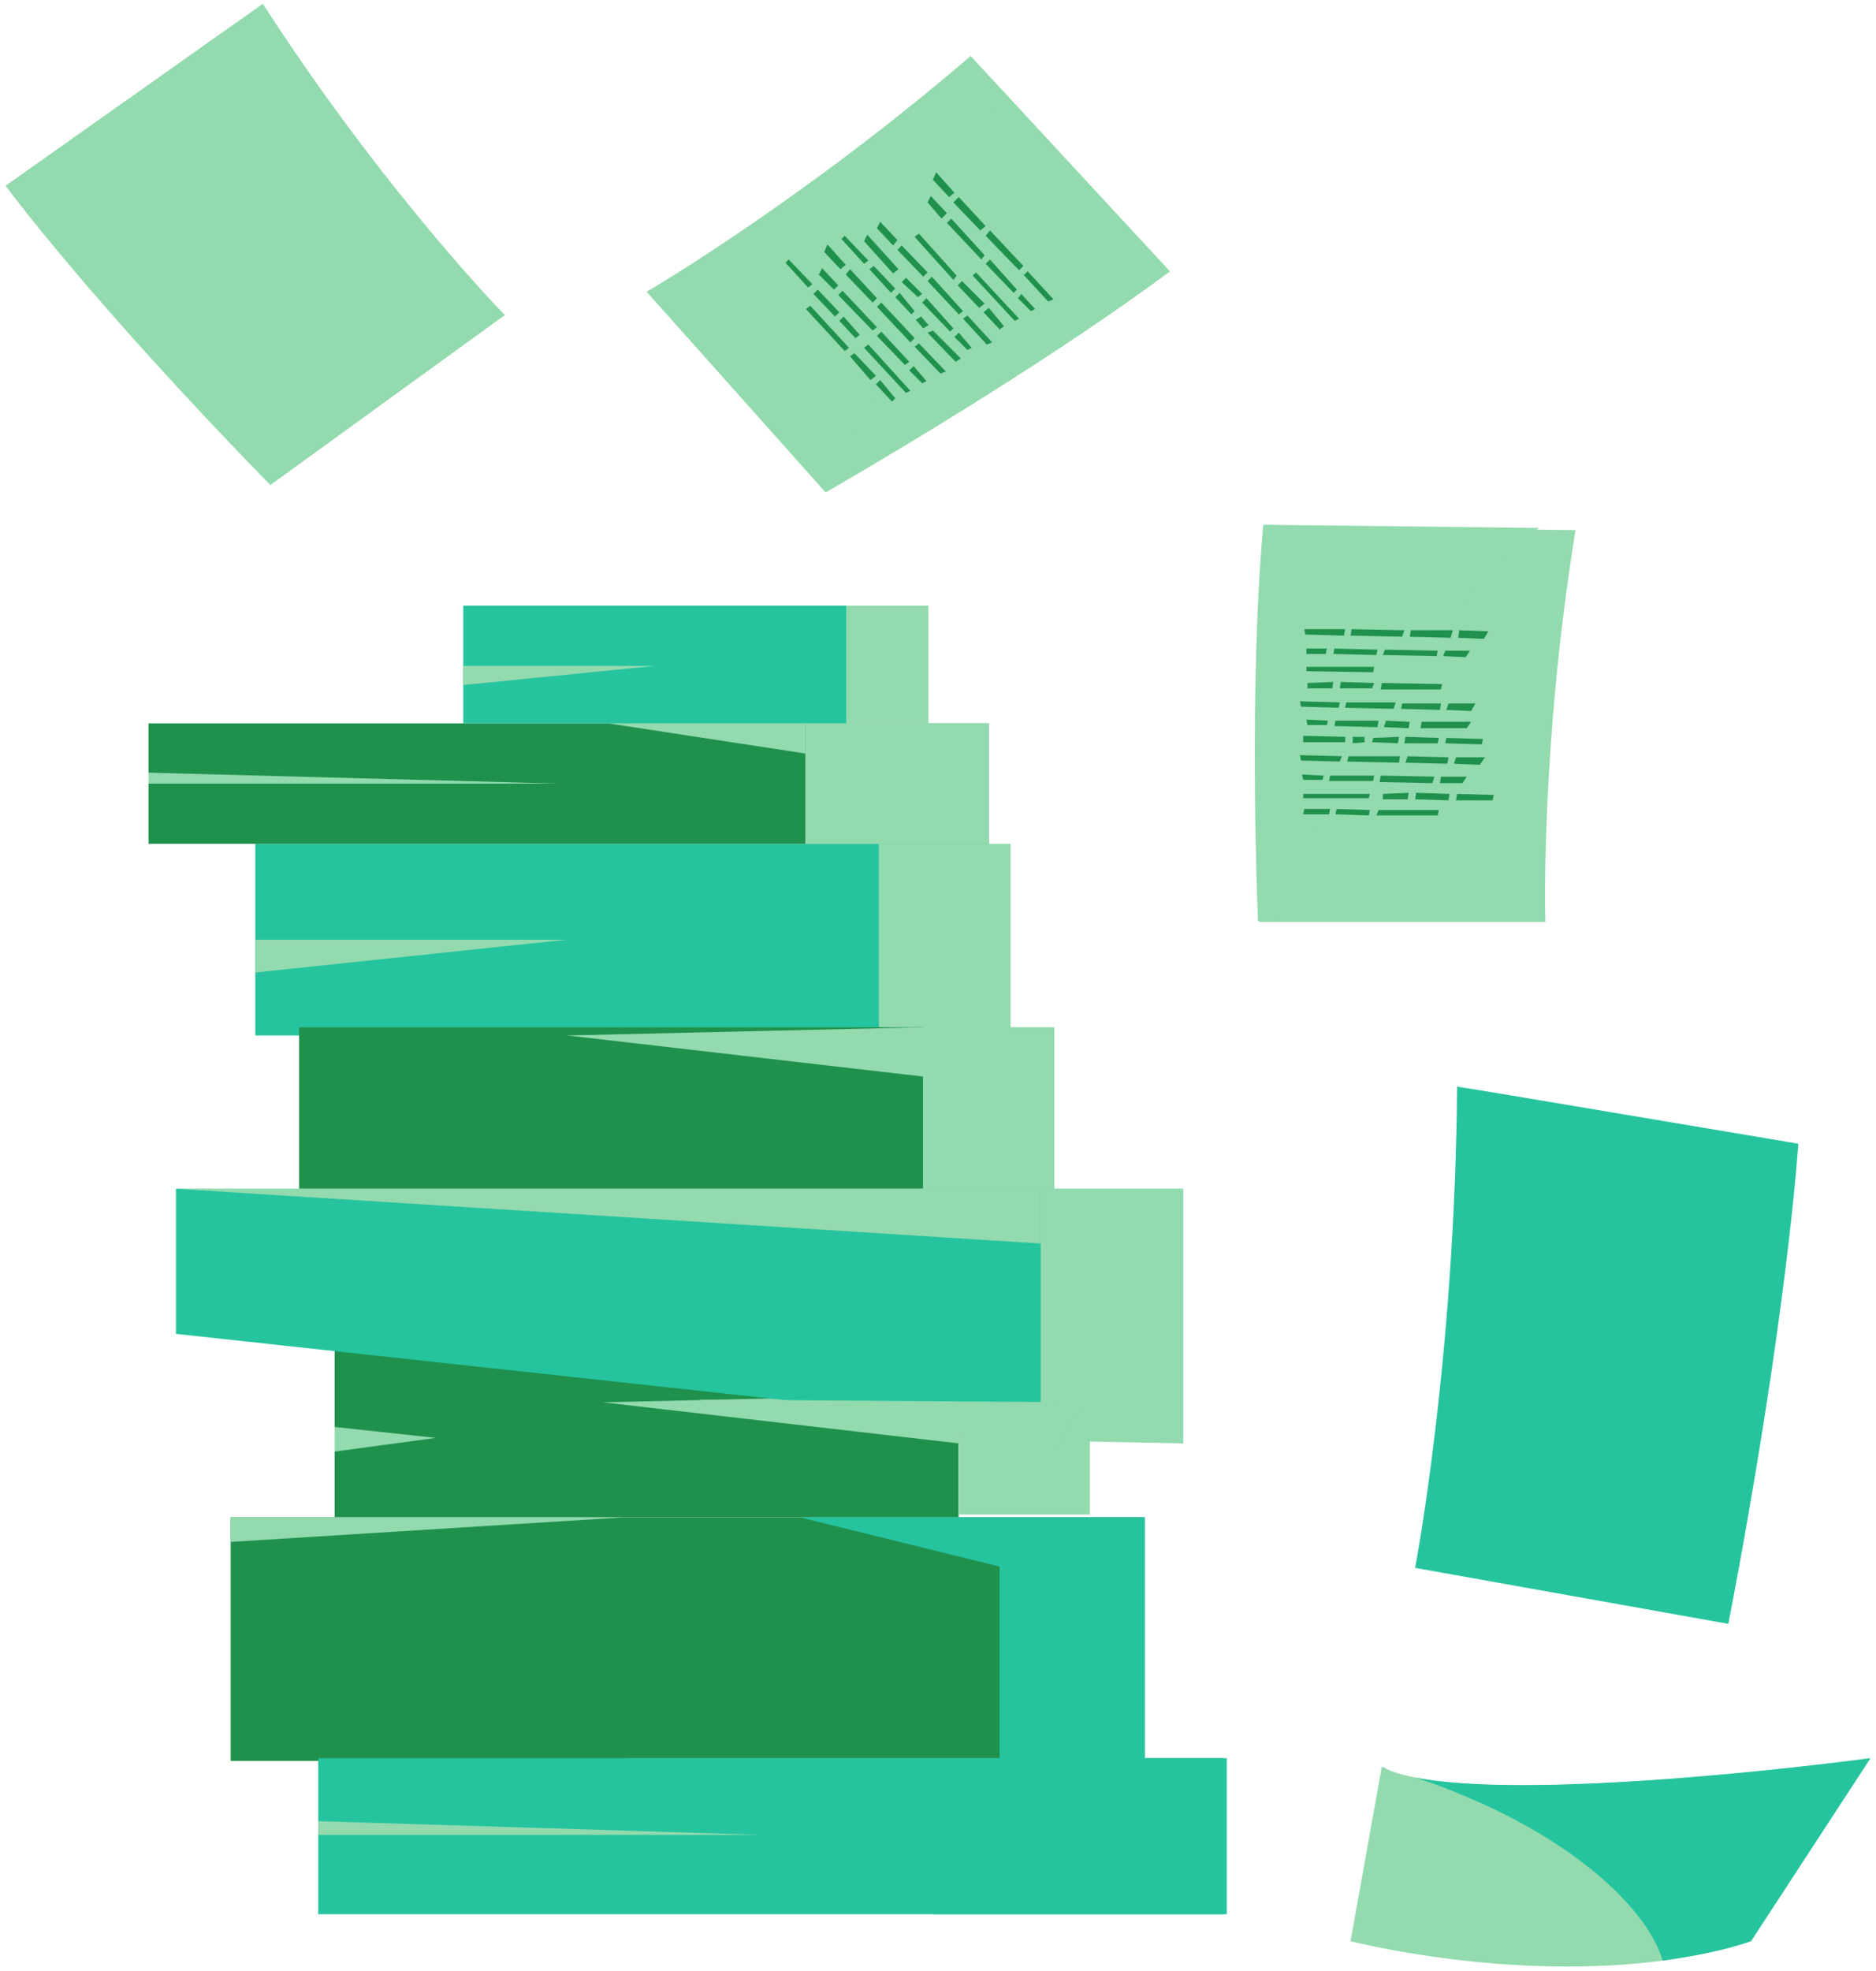 <svg width="239" height="251" viewBox="0 0 239 251" fill="none" xmlns="http://www.w3.org/2000/svg">
<path d="M190.706 139.226C190.706 139.364 190.706 139.364 190.706 139.226L185.632 138.404C185.358 173.235 180.284 199.701 180.284 199.701L220.189 206.831C227.731 167.612 229.102 145.672 229.102 145.672L190.706 139.226Z" fill="#25C49E"/>
<path d="M160.401 117.438H196.878C196.878 117.438 196.192 95.497 200.717 67.523L160.95 67.111C161.087 66.974 159.167 84.801 160.401 117.438Z" fill="#93DAAE"/>
<path d="M176.994 88.641C183.028 80.001 189.61 72.596 196.055 67.248L160.95 66.837C160.95 66.837 159.03 84.664 160.264 117.301H162.87C165.338 108.799 170.137 98.788 176.994 88.641Z" fill="#93DAAE"/>
<path d="M166.435 85.487L174.937 85.624L175.074 84.938H166.435V85.487Z" fill="#1F914D"/>
<path d="M166.024 94.537H171.372V93.851L166.024 93.714V94.537Z" fill="#1F914D"/>
<path d="M172.331 94.674L173.84 94.537V93.851H172.331V94.674Z" fill="#1F914D"/>
<path d="M169.863 83.293L175.348 83.43L175.486 82.744L170 82.607L169.863 83.293Z" fill="#1F914D"/>
<path d="M183.165 82.881L176.445 82.744L176.171 83.43L183.028 83.567L183.165 82.881Z" fill="#1F914D"/>
<path d="M184.125 82.881L183.851 83.567L186.73 83.704L187.279 82.881H184.125Z" fill="#1F914D"/>
<path d="M169.041 82.607H166.435V83.293H168.903L169.041 82.607Z" fill="#1F914D"/>
<path d="M183.713 87.132L176.034 86.995L175.897 87.818H183.576L183.713 87.132Z" fill="#1F914D"/>
<path d="M170.686 87.681H174.8L175.074 86.995L170.823 86.858L170.686 87.681Z" fill="#1F914D"/>
<path d="M169.726 87.681L169.863 86.858L166.572 86.995V87.681H169.726Z" fill="#1F914D"/>
<path d="M188.924 94.126L184.262 93.988L184.125 94.674L188.787 94.811L188.924 94.126Z" fill="#1F914D"/>
<path d="M178.914 94.674H183.165L183.302 93.988L179.051 93.851L178.914 94.674Z" fill="#1F914D"/>
<path d="M178.091 94.674L178.228 93.851L174.937 93.988L174.8 94.537L178.091 94.674Z" fill="#1F914D"/>
<path d="M190.295 101.256L185.633 101.119L185.496 101.942H190.158L190.295 101.256Z" fill="#1F914D"/>
<path d="M180.285 101.805L184.536 101.942L184.673 101.119L180.422 100.982L180.285 101.805Z" fill="#1F914D"/>
<path d="M179.325 101.805L179.462 100.982L176.171 101.119V101.805H179.325Z" fill="#1F914D"/>
<path d="M172.057 80.961L178.639 81.098L178.914 80.276L172.194 80.138L172.057 80.961Z" fill="#1F914D"/>
<path d="M185.084 80.275H179.736L179.599 81.098L184.81 81.235L185.084 80.275Z" fill="#1F914D"/>
<path d="M171.234 80.824L171.372 80.138H166.161L166.298 80.824L171.234 80.961V80.824Z" fill="#1F914D"/>
<path d="M185.907 80.275L185.77 81.235L189.061 81.373L189.61 80.413L185.907 80.275Z" fill="#1F914D"/>
<path d="M166.024 101.668H174.389L174.526 101.119H166.024V101.668Z" fill="#1F914D"/>
<path d="M169.314 99.474H174.937L175.074 98.788H169.452L169.314 99.474Z" fill="#1F914D"/>
<path d="M182.753 98.925L175.897 98.788L175.76 99.611L182.479 99.748L182.753 98.925Z" fill="#1F914D"/>
<path d="M183.576 98.925L183.439 99.748H186.319L186.867 98.925H183.576Z" fill="#1F914D"/>
<path d="M168.629 98.788L165.886 98.651L166.024 99.337H168.492L168.629 98.788Z" fill="#1F914D"/>
<path d="M183.302 103.176H175.623L175.348 103.862H183.165L183.302 103.176Z" fill="#1F914D"/>
<path d="M170.137 103.725L174.388 103.862L174.526 103.176L170.275 103.039L170.137 103.725Z" fill="#1F914D"/>
<path d="M169.315 103.725L169.452 103.039H166.161L166.024 103.725H169.315Z" fill="#1F914D"/>
<path d="M171.646 97.005L178.228 97.142L178.365 96.32H171.783L171.646 97.005Z" fill="#1F914D"/>
<path d="M184.536 96.457L179.325 96.32L179.051 97.142L184.399 97.279L184.536 96.457Z" fill="#1F914D"/>
<path d="M170.686 97.005L170.96 96.32L165.612 96.183L165.749 96.868L170.823 97.005H170.686Z" fill="#1F914D"/>
<path d="M185.496 96.457L185.222 97.279L188.513 97.417L189.198 96.457H185.496Z" fill="#1F914D"/>
<path d="M170 92.48L175.486 92.617L175.623 91.794H170.138L170 92.48Z" fill="#1F914D"/>
<path d="M179.599 91.932L176.583 91.794L176.308 92.617L179.462 92.754L179.599 91.932Z" fill="#1F914D"/>
<path d="M181.108 91.931L180.971 92.754H186.867L187.416 91.931H181.108Z" fill="#1F914D"/>
<path d="M169.178 91.794L166.435 91.657L166.572 92.343H169.041L169.178 91.794Z" fill="#1F914D"/>
<path d="M171.372 90.149L177.542 90.286L177.817 89.463H171.509L171.372 90.149Z" fill="#1F914D"/>
<path d="M183.576 89.6H178.639L178.502 90.286L183.439 90.423L183.576 89.6Z" fill="#1F914D"/>
<path d="M170.549 90.149L170.686 89.463L165.612 89.326L165.749 90.012L170.549 90.149Z" fill="#1F914D"/>
<path d="M184.536 89.6L184.262 90.423L187.416 90.56L187.964 89.6H184.536Z" fill="#1F914D"/>
<path d="M33.484 0.482L0.71 23.657C0.71 23.657 11.269 38.056 34.444 61.779L64.338 40.113C64.201 40.113 48.706 24.069 33.484 0.482Z" fill="#93DAAE"/>
<path d="M172.056 247.252C172.056 247.252 200.305 254.52 223.069 247.252L238.29 223.94C238.29 223.94 187.141 230.934 176.033 225.037L172.056 247.252Z" fill="#93DAAE"/>
<path d="M176.033 225.037C176.17 225.174 176.444 225.311 176.581 225.311C176.444 225.174 176.17 225.174 176.033 225.037Z" fill="#25C49E"/>
<path d="M180.284 226.408C182.478 227.094 184.672 227.917 186.866 228.877C200.305 234.499 209.767 242.864 211.824 249.72C215.664 249.172 219.503 248.486 223.069 247.252L238.29 223.94C238.29 223.94 196.603 229.562 180.284 226.408Z" fill="#25C49E"/>
<path d="M105.142 62.67L82.378 37.164C82.378 37.164 102.125 25.645 123.654 7.133L149.023 34.559C149.023 34.559 134.487 45.666 105.142 62.67Z" fill="#93DAAE"/>
<path d="M119.952 35.382C123.791 26.468 126.123 17.829 126.671 10.424L149.023 34.559C149.023 34.559 134.625 45.666 105.279 62.67L103.633 60.751C109.53 54.58 115.426 45.666 119.952 35.382Z" fill="#93DAAE"/>
<path d="M129.276 40.867L123.928 35.108L124.34 34.696L129.825 40.593L129.276 40.867Z" fill="#1F914D"/>
<path d="M121.734 46.078L118.169 42.375L118.854 42.101L122.42 45.666L121.734 46.078Z" fill="#1F914D"/>
<path d="M117.62 41.827L116.66 40.73L117.346 40.319L118.306 41.416L117.62 41.827Z" fill="#1F914D"/>
<path d="M129.139 37.302L125.573 33.599L126.122 33.051L129.55 36.89L129.139 37.302Z" fill="#1F914D"/>
<path d="M121.185 27.84L125.436 32.502L125.025 33.05L120.637 28.388L121.185 27.84Z" fill="#1F914D"/>
<path d="M120.637 27.154L119.951 27.84L118.169 25.783L118.58 24.96L120.637 27.154Z" fill="#1F914D"/>
<path d="M130.099 37.439L131.881 39.358L131.333 39.633L129.687 37.987L130.099 37.439Z" fill="#1F914D"/>
<path d="M117.072 29.759L121.871 35.107L121.46 35.656L116.523 30.171L117.072 29.759Z" fill="#1F914D"/>
<path d="M124.751 39.221L122.008 36.342L122.557 35.793L125.437 38.673L124.751 39.221Z" fill="#1F914D"/>
<path d="M125.299 39.77L125.985 39.221L127.905 41.553L127.356 41.964L125.299 39.77Z" fill="#1F914D"/>
<path d="M107.61 30.034L110.627 33.188L110.078 33.599L107.198 30.445L107.61 30.034Z" fill="#1F914D"/>
<path d="M113.507 37.302L110.764 34.285L111.313 33.873L114.055 36.753L113.507 37.302Z" fill="#1F914D"/>
<path d="M114.055 37.85L114.603 37.302L116.523 39.633L116.112 40.044L114.055 37.85Z" fill="#1F914D"/>
<path d="M100.479 33.051L103.496 36.205L102.947 36.616L100.068 33.462L100.479 33.051Z" fill="#1F914D"/>
<path d="M106.376 40.319L103.633 37.439L104.182 36.89L106.924 39.77L106.376 40.319Z" fill="#1F914D"/>
<path d="M106.924 40.867L107.473 40.319L109.53 42.65L108.981 43.061L106.924 40.867Z" fill="#1F914D"/>
<path d="M129.825 34.422L125.573 30.034L126.122 29.348L130.373 33.873L129.825 34.422Z" fill="#1F914D"/>
<path d="M122.145 25.097L125.573 28.8L124.888 29.348L121.459 25.783L122.145 25.097Z" fill="#1F914D"/>
<path d="M130.373 35.108L130.922 34.559L134.213 38.124L133.527 38.399L130.373 34.97V35.108Z" fill="#1F914D"/>
<path d="M121.597 24.549L120.911 25.097L118.854 22.903L119.266 21.943L121.597 24.549Z" fill="#1F914D"/>
<path d="M115.426 50.055L110.078 44.295L110.627 43.884L115.975 49.78L115.426 50.055Z" fill="#1F914D"/>
<path d="M115.289 46.489L111.724 42.787L112.272 42.238L115.838 46.078L115.289 46.489Z" fill="#1F914D"/>
<path d="M107.336 37.027L111.724 41.69L111.175 42.101L106.787 37.576L107.336 37.027Z" fill="#1F914D"/>
<path d="M106.787 36.342L106.239 36.89L104.319 34.971L104.73 34.148L106.787 36.342Z" fill="#1F914D"/>
<path d="M116.386 46.627L118.032 48.546L117.483 48.821L115.838 47.175L116.386 46.627Z" fill="#1F914D"/>
<path d="M103.222 38.947L108.158 44.295L107.61 44.707L102.673 39.358L103.222 38.947Z" fill="#1F914D"/>
<path d="M110.901 48.409L108.295 45.392L108.844 44.981L111.587 47.861L110.901 48.409Z" fill="#1F914D"/>
<path d="M111.586 48.958L112.135 48.409L114.055 50.74L113.643 51.152L111.586 48.958Z" fill="#1F914D"/>
<path d="M115.975 43.609L111.724 39.084L112.272 38.536L116.523 43.061L115.975 43.609Z" fill="#1F914D"/>
<path d="M108.296 34.285L111.724 37.987L111.175 38.536L107.747 34.97L108.296 34.285Z" fill="#1F914D"/>
<path d="M116.523 44.158L117.072 43.746L120.5 47.312L119.815 47.586L116.523 44.158Z" fill="#1F914D"/>
<path d="M107.747 33.736L107.062 34.285L105.005 32.091L105.416 31.131L107.747 33.736Z" fill="#1F914D"/>
<path d="M121.049 42.238L117.483 38.536L118.032 37.987L121.46 41.827L121.049 42.238Z" fill="#1F914D"/>
<path d="M115.426 35.382L117.483 37.439L116.935 37.85L114.878 35.931L115.426 35.382Z" fill="#1F914D"/>
<path d="M114.466 34.285L113.781 34.833L110.078 30.72L110.49 29.897L114.466 34.285Z" fill="#1F914D"/>
<path d="M122.145 42.376L123.791 44.295L123.242 44.57L121.597 42.924L122.145 42.376Z" fill="#1F914D"/>
<path d="M122.146 40.044L118.169 35.793L118.717 35.245L122.694 39.633L122.146 40.044Z" fill="#1F914D"/>
<path d="M114.878 31.268L118.169 34.696L117.62 35.245L114.329 31.817L114.878 31.268Z" fill="#1F914D"/>
<path d="M122.694 40.593L123.243 40.181L126.397 43.609L125.711 43.884L122.694 40.593Z" fill="#1F914D"/>
<path d="M114.329 30.582L113.781 31.268L111.724 29.074L112.135 28.251L114.329 30.582Z" fill="#1F914D"/>
<path d="M112.011 107.479H32.525V131.887H112.011V107.479Z" fill="#25C49E"/>
<path d="M128.745 107.479H112.011V131.887H128.745V107.479Z" fill="#93DAAE"/>
<path d="M117.589 130.841H38.103V151.414H117.589V130.841Z" fill="#1F914D"/>
<path d="M134.323 130.841H117.589V151.414H134.323V130.841Z" fill="#93DAAE"/>
<path d="M72.268 131.887L117.589 137.118V130.841L72.268 131.887Z" fill="#93DAAE"/>
<path d="M122.121 193.256H42.635V170.592L122.121 176.171V193.256Z" fill="#1F914D"/>
<path d="M138.855 176.171H122.121V192.907H138.855V176.171Z" fill="#93DAAE"/>
<path d="M76.8 178.611L122.121 183.842V177.565L76.8 178.611Z" fill="#93DAAE"/>
<path d="M150.708 183.842L22.415 169.894V151.414H150.708V183.842Z" fill="#25C49E"/>
<path d="M150.708 183.842L132.58 183.493V151.414H150.708V183.842Z" fill="#93DAAE"/>
<path d="M132.58 151.414H22.415L132.58 158.388V151.414Z" fill="#93DAAE"/>
<path d="M134.323 184.888L89.002 178.263L137.81 178.611L134.323 184.888Z" fill="#93DAAE"/>
<path d="M145.828 193.256H29.387V224.289H145.828V193.256Z" fill="#1F914D"/>
<path d="M145.828 193.256H127.351V225.335H145.828V193.256Z" fill="#25C49E"/>
<path d="M127.351 193.256H101.901L128.745 199.881L127.351 193.256Z" fill="#25C49E"/>
<path d="M156.286 223.94H40.543V243.815H156.286V223.94Z" fill="#25C49E"/>
<path d="M155.937 223.94H118.983V243.815H155.937V223.94Z" fill="#25C49E"/>
<path d="M118.983 223.94H79.589L118.983 228.822V223.94Z" fill="#25C49E"/>
<path d="M40.543 231.96L97.02 233.704H40.543V231.96Z" fill="#93DAAE"/>
<path d="M29.387 193.256H79.589L29.387 196.394V193.256Z" fill="#93DAAE"/>
<path d="M32.525 119.683H72.268L32.525 123.867V119.683Z" fill="#93DAAE"/>
<path d="M42.635 184.888L55.534 183.144L42.635 181.749V184.888Z" fill="#93DAAE"/>
<path d="M125.956 92.137H18.928V107.48H125.956V92.137Z" fill="#1F914D"/>
<path d="M125.956 92.137H102.598V107.48H125.956V92.137Z" fill="#93DAAE"/>
<path d="M102.598 92.137H77.498L102.598 95.973V92.137Z" fill="#93DAAE"/>
<path d="M18.928 98.413L71.222 99.808H18.928V98.413Z" fill="#93DAAE"/>
<path d="M107.828 77.144H59.02V92.137H107.828V77.144Z" fill="#25C49E"/>
<path d="M118.286 77.144H107.828V92.137H118.286V77.144Z" fill="#93DAAE"/>
<path d="M59.02 84.815H83.424L59.02 87.255V84.815Z" fill="#93DAAE"/>
</svg>
